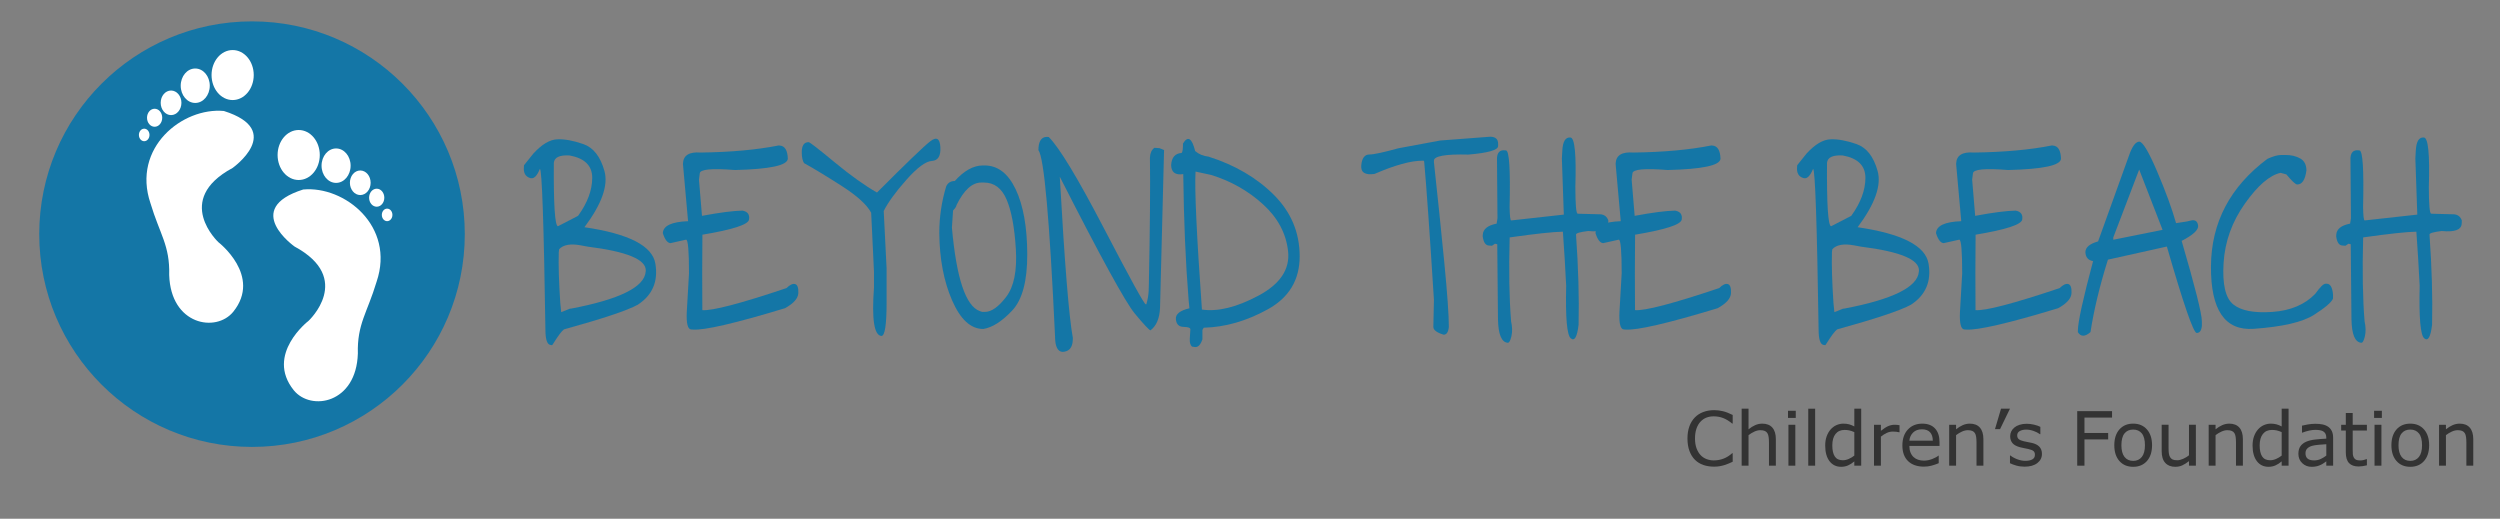 <?xml version="1.0" encoding="utf-8"?>
<!-- Generator: Adobe Illustrator 16.0.0, SVG Export Plug-In . SVG Version: 6.00 Build 0)  -->
<!DOCTYPE svg PUBLIC "-//W3C//DTD SVG 1.1//EN" "http://www.w3.org/Graphics/SVG/1.1/DTD/svg11.dtd">
<svg version="1.1" xmlns="http://www.w3.org/2000/svg" xmlns:xlink="http://www.w3.org/1999/xlink" x="0px" y="0px" width="400px"
	 height="83px" viewBox="0 0 400 83" enable-background="new 0 0 400 83" xml:space="preserve">
<rect x="0" y="0" width="400" height="83" fill="#808080" stroke="none"/>
<g id="circle">
	<path fill="#1476A6" d="M74.366,37.464c0,18.802-15.242,34.044-34.044,34.044S6.278,56.266,6.278,37.464S21.52,3.42,40.322,3.42
		S74.366,18.662,74.366,37.464z"/>
	<path fill="#FFFFFF" d="M37.197,26.883c0,0,8.5-6-1.375-9.125c-6.625-0.625-14.75,5.875-11.75,14.75c1.5,5,3.125,6.75,3,11.5
		c0.25,8,7.5,9.25,10.25,5.875c4.625-5.75-2.375-11.127-2.375-11.127S27.697,32.008,37.197,26.883z"/>
	<path fill="#FFFFFF" d="M47.132,39.447c0,0-8.5-6,1.375-9.125c6.625-0.625,14.75,5.875,11.75,14.75c-1.5,5-3.125,6.75-3,11.5
		c-0.25,8-7.5,9.25-10.25,5.875c-4.625-5.75,2.375-11.127,2.375-11.127S56.632,44.572,47.132,39.447z"/>
	<ellipse fill="#FFFFFF" cx="37.223" cy="12.008" rx="3.375" ry="4"/>
	<ellipse fill="#FFFFFF" cx="31.238" cy="13.716" rx="2.325" ry="2.756"/>
	<ellipse fill="#FFFFFF" cx="27.369" cy="16.45" rx="1.659" ry="1.966"/>
	<ellipse fill="#FFFFFF" cx="24.739" cy="18.841" rx="1.217" ry="1.442"/>
	<ellipse fill="#FFFFFF" cx="23.072" cy="21.591" rx="0.847" ry="1.003"/>
	<ellipse fill="#FFFFFF" cx="47.79" cy="24.8" rx="3.375" ry="4"/>
	<ellipse fill="#FFFFFF" cx="53.774" cy="26.508" rx="2.325" ry="2.756"/>
	<ellipse fill="#FFFFFF" cx="57.643" cy="29.242" rx="1.659" ry="1.966"/>
	<ellipse fill="#FFFFFF" cx="60.273" cy="31.633" rx="1.217" ry="1.442"/>
	<ellipse fill="#FFFFFF" cx="61.94" cy="34.383" rx="0.847" ry="1.003"/>
</g>
<g id="word">
	<g>
		<path fill="#1476A6" d="M93.345,23.056c1.595,0.56,2.716,1.989,3.362,4.288c0.646,2.299-0.419,5.303-3.196,9.011
			c7.092,1.036,10.874,2.978,11.349,5.826c0.474,2.849-0.463,5.04-2.812,6.572c-1.652,0.912-5.588,2.227-11.808,3.946
			c-0.359,0.249-0.964,1.057-1.813,2.424l-0.104,0.108l-0.275-0.046c-0.513-0.093-0.773-0.896-0.78-2.408
			c-0.26-17.111-0.555-25.697-0.884-25.759c-0.443,1.098-0.925,1.595-1.445,1.491l-0.092-0.015c-0.78-0.227-1.121-0.833-1.021-1.817
			l0.023-0.249l1.48-1.849c1.354-1.481,2.63-2.245,3.827-2.291C90.354,22.24,91.75,22.497,93.345,23.056z M88.612,26.055
			c-0.046,6.68,0.172,10.062,0.654,10.145l3.224-1.663c1.5-2.071,2.255-4.088,2.267-6.051c0.011-1.962-1.195-3.167-3.62-3.612
			C89.537,24.78,88.696,25.174,88.612,26.055z M89.46,39.881l-0.057,0.482c-0.062,2.041,0.019,4.738,0.241,8.094l0.149,1.492
			l1.423-0.575l0.092,0.015c7.818-1.48,11.818-3.458,12.002-5.934l0.012-0.124c0.107-1.792-2.987-3.082-9.283-3.869l-1.09-0.203
			C91.281,38.949,90.119,39.156,89.46,39.881z"/>
		<path fill="#1476A6" d="M124.584,23.273l0.184,0.015c0.811,0.062,1.239,0.761,1.285,2.098c-0.046,1.078-2.865,1.683-8.457,1.817
			c-3.726-0.3-5.604-0.119-5.634,0.544l-0.126,0.994l0.481,5.795c2.815-0.528,4.977-0.808,6.483-0.838
			c0.826,0.155,1.174,0.634,1.044,1.437c-0.13,0.803-2.616,1.608-7.458,2.417l-0.034,6.09l0.022,5.981
			c1.599,0.125,6.085-1.051,13.46-3.527c0.551-0.538,1.014-0.753,1.389-0.645c0.374,0.109,0.545,0.588,0.51,1.437
			c-0.034,0.85-0.744,1.658-2.128,2.424c-7.994,2.424-12.909,3.563-14.745,3.418l-0.275-0.015c-0.551-0.042-0.784-0.974-0.7-2.796
			l0.356-6.199c0-3.552-0.153-5.345-0.459-5.375l-2.514,0.559c-0.489-0.041-0.895-0.575-1.216-1.6
			c0.054-1.181,1.399-1.818,4.039-1.912l-0.815-9.104v-0.124c0.054-1.315,0.999-1.901,2.835-1.756
			C116.946,24.345,121.104,23.967,124.584,23.273z"/>
		<path fill="#1476A6" d="M129.381,22.745c0.176,0,1.555,1.067,4.137,3.2c2.582,2.134,4.848,3.754,6.799,4.862
			c4.674-4.681,7.514-7.413,8.52-8.195c1.006-0.781,1.547-0.468,1.624,0.94c0.076,1.409-0.377,2.142-1.36,2.198
			c-0.982,0.058-2.341,1.062-4.073,3.014c-1.732,1.953-2.943,3.618-3.632,4.995l0.459,9.182v5.469c0,3.563-0.275,5.344-0.826,5.344
			c-1.163-0.083-1.561-2.651-1.193-7.706v-2.61l-0.447-9.399c-0.681-1.273-2.23-2.688-4.647-4.241s-4.448-2.786-6.093-3.698
			c-0.245-0.383-0.367-0.963-0.367-1.74C128.28,23.284,128.647,22.745,129.381,22.745z"/>
		<path fill="#1476A6" d="M157.264,26.474h0.275c2.111,0,3.771,1.279,4.98,3.837c1.208,2.559,1.822,5.998,1.842,10.316
			c0.019,4.32-0.788,7.344-2.422,9.073c-1.633,1.73-3.173,2.709-4.618,2.937c-1.996,0-3.658-1.525-4.985-4.576
			c-1.328-3.049-2.011-6.641-2.049-10.774c0-2.537,0.367-5.023,1.102-7.457c0.26-0.58,0.719-0.87,1.377-0.87
			C154.258,27.303,155.757,26.474,157.264,26.474z M152.307,36.417c0.719,8.1,2.207,12.553,4.464,13.361l0.367,0.124h0.459
			c1.048,0,2.186-0.811,3.414-2.432c1.228-1.62,1.736-4.164,1.525-7.628c-0.21-3.465-0.703-6.103-1.479-7.916
			c-0.777-1.812-1.979-2.718-3.609-2.718h-0.459c-1.445,0-2.762,1.202-3.947,3.604c0,0.186-0.184,0.477-0.551,0.87L152.307,36.417z"
			/>
		<path fill="#1476A6" d="M184.7,23.646l0.826,0.062l0.724,0.296l-0.643,25.23c-0.069,1.698-0.578,2.905-1.526,3.619
			c-0.215-0.031-1.056-0.929-2.524-2.695c-1.469-1.766-5.466-9.06-11.991-21.882c0.772,13.817,1.469,22.414,2.089,25.79
			l-0.012,0.373c-0.054,1.201-0.601,1.823-1.641,1.864c-0.766-0.052-1.163-0.829-1.193-2.331v-0.124
			c-0.873-18.747-1.76-28.685-2.662-29.814l0.022-0.497c0.114-1.211,0.658-1.75,1.63-1.616c1.69,1.678,4.637,6.554,8.841,14.627
			c4.203,8.073,6.432,12.121,6.684,12.141h0.092c0.214-0.755,0.337-1.45,0.367-2.082l0.034-0.995
			c0.184-9.166,0.241-15.965,0.173-20.399C184.019,24.501,184.256,23.978,184.7,23.646z"/>
		<path fill="#1476A6" d="M191.229,24.174c0.604,0.508,1.315,0.803,2.134,0.886c4.238,1.346,7.727,3.39,10.465,6.128
			c2.739,2.74,4.112,6.005,4.12,9.796c0.007,3.791-1.692,6.626-5.101,8.506s-6.826,2.861-10.253,2.944l-0.206,0.357v1.492
			c-0.291,0.88-0.685,1.294-1.182,1.243l-0.459-0.062c-0.291-0.218-0.418-0.647-0.379-1.29l0.092-1.476
			c0.015-0.249-0.351-0.381-1.096-0.396c-0.746-0.016-1.153-0.428-1.223-1.235c-0.068-0.808,0.654-1.388,2.169-1.74l-0.126-1.273
			c-0.49-6.069-0.776-12.801-0.861-20.197c-1.277,0.197-1.923-0.29-1.938-1.461c0.076-1.211,0.639-1.854,1.687-1.926
			c0.146-0.176,0.214-0.678,0.207-1.507C190.058,21.679,190.708,22.083,191.229,24.174z M191.287,27.452
			c-0.169,2.766,0.172,10.125,1.021,22.077c2.547,0.373,5.559-0.367,9.036-2.221c3.477-1.854,5.06-4.218,4.75-7.092
			c-0.31-2.875-1.656-5.391-4.039-7.55c-2.383-2.16-5.154-3.722-8.313-4.684L191.287,27.452z"/>
		<path fill="#1476A6" d="M238.413,21.875c0.856,0,1.285,0.373,1.285,1.119v0.373c0,0.643-1.591,1.098-4.773,1.367
			c-3.664-0.093-5.496,0.233-5.496,0.979v0.249c0.612,5.625,1.163,10.945,1.652,15.964c0.489,5.018,0.734,8.48,0.734,10.385
			c-0.084,0.829-0.359,1.243-0.826,1.243c-1.102-0.332-1.652-0.746-1.652-1.243l0.092-4.35c-0.673-10.667-1.193-18.042-1.561-22.123
			l-0.092-0.125h-0.184c-1.866,0-4.418,0.705-7.653,2.113c-1.53,0.229-2.241-0.232-2.135-1.382c0.107-1.149,0.544-1.725,1.309-1.725
			c0.688,0,2.229-0.331,4.624-0.994l6.701-1.243L238.413,21.875z"/>
		<path fill="#1476A6" d="M251.276,22c0.681,0.062,0.941,2.703,0.78,7.923c0.008,2.817,0.13,4.236,0.367,4.257l0.092,0.016
			l3.592,0.093c0.612,0.062,1.021,0.394,1.228,0.994l-0.022,0.497c-0.054,0.994-1.117,1.388-3.19,1.181
			c-1.301,0.156-1.954,0.343-1.962,0.56c0.375,5.262,0.513,10.073,0.413,14.433c-0.229,1.967-0.648,2.693-1.257,2.175
			c-0.607-0.519-0.851-3.32-0.729-8.406c-0.138-2.827-0.313-5.711-0.527-8.653c-1.515,0.021-4.354,0.326-8.515,0.917
			c-0.146,5.333-0.068,9.808,0.229,13.423c0.199,0.891,0.214,1.693,0.046,2.408c-0.168,0.715-0.367,1.057-0.597,1.025
			c-0.986-0.093-1.503-1.347-1.549-3.76c-0.054-5.023-0.092-9.027-0.115-12.009l-0.367-0.078l-0.481,0.326l-0.551-0.046
			c-0.497-0.052-0.807-0.538-0.93-1.46l0.012-0.249c0.046-0.911,0.784-1.507,2.215-1.787l0.138-0.854l-0.08-9.632
			c0.053-0.911,0.474-1.326,1.262-1.243l0.184,0.016c0.521,0.052,0.711,3.071,0.574,9.057c0.022,1.409,0.106,2.124,0.252,2.144
			l8.422-0.932l-0.31-8.98l0.069-1.243C250.044,22.621,250.48,21.917,251.276,22z"/>
		<path fill="#1476A6" d="M273.812,23.273l0.184,0.015c0.811,0.062,1.239,0.761,1.285,2.098c-0.046,1.078-2.865,1.683-8.457,1.817
			c-3.726-0.3-5.604-0.119-5.634,0.544l-0.126,0.994l0.481,5.795c2.815-0.528,4.977-0.808,6.483-0.838
			c0.826,0.155,1.174,0.634,1.044,1.437c-0.13,0.803-2.616,1.608-7.458,2.417l-0.034,6.09l0.022,5.981
			c1.599,0.125,6.085-1.051,13.46-3.527c0.551-0.538,1.014-0.753,1.389-0.645c0.374,0.109,0.545,0.588,0.51,1.437
			c-0.034,0.85-0.744,1.658-2.128,2.424c-7.994,2.424-12.909,3.563-14.745,3.418l-0.275-0.015c-0.551-0.042-0.784-0.974-0.7-2.796
			l0.356-6.199c0-3.552-0.153-5.345-0.459-5.375l-2.514,0.559c-0.489-0.041-0.895-0.575-1.216-1.6
			c0.054-1.181,1.399-1.818,4.039-1.912l-0.815-9.104v-0.124c0.054-1.315,0.999-1.901,2.835-1.756
			C266.173,24.345,270.332,23.967,273.812,23.273z"/>
		<path fill="#1476A6" d="M297.054,23.056c1.595,0.56,2.715,1.989,3.361,4.288s-0.418,5.303-3.195,9.011
			c7.092,1.036,10.874,2.978,11.349,5.826c0.474,2.849-0.463,5.04-2.812,6.572c-1.652,0.912-5.588,2.227-11.808,3.946
			c-0.359,0.249-0.964,1.057-1.813,2.424l-0.104,0.108l-0.275-0.046c-0.513-0.093-0.772-0.896-0.78-2.408
			c-0.26-17.111-0.555-25.697-0.884-25.759c-0.443,1.098-0.926,1.595-1.445,1.491l-0.092-0.015c-0.78-0.227-1.121-0.833-1.021-1.817
			l0.022-0.249l1.48-1.849c1.354-1.481,2.63-2.245,3.827-2.291C294.063,22.24,295.458,22.497,297.054,23.056z M292.321,26.055
			c-0.046,6.68,0.172,10.062,0.653,10.145l3.225-1.663c1.499-2.071,2.255-4.088,2.267-6.051c0.012-1.962-1.195-3.167-3.62-3.612
			C293.246,24.78,292.405,25.174,292.321,26.055z M293.169,39.881l-0.057,0.482c-0.062,2.041,0.019,4.738,0.24,8.094l0.149,1.492
			l1.423-0.575l0.092,0.015c7.818-1.48,11.818-3.458,12.002-5.934l0.012-0.124c0.107-1.792-2.987-3.082-9.283-3.869l-1.09-0.203
			C294.99,38.949,293.828,39.156,293.169,39.881z"/>
		<path fill="#1476A6" d="M328.293,23.273l0.184,0.015c0.811,0.062,1.239,0.761,1.285,2.098c-0.046,1.078-2.865,1.683-8.457,1.817
			c-3.726-0.3-5.604-0.119-5.634,0.544l-0.126,0.994l0.481,5.795c2.815-0.528,4.977-0.808,6.483-0.838
			c0.826,0.155,1.174,0.634,1.044,1.437c-0.13,0.803-2.616,1.608-7.458,2.417l-0.034,6.09l0.022,5.981
			c1.599,0.125,6.085-1.051,13.46-3.527c0.551-0.538,1.014-0.753,1.389-0.645c0.374,0.109,0.545,0.588,0.51,1.437
			c-0.034,0.85-0.744,1.658-2.128,2.424c-7.994,2.424-12.909,3.563-14.745,3.418l-0.275-0.015c-0.551-0.042-0.784-0.974-0.7-2.796
			l0.356-6.199c0-3.552-0.153-5.345-0.459-5.375l-2.514,0.559c-0.489-0.041-0.895-0.575-1.216-1.6
			c0.054-1.181,1.399-1.818,4.039-1.912l-0.815-9.104v-0.124c0.054-1.315,0.999-1.901,2.835-1.756
			C320.655,24.345,324.813,23.967,328.293,23.273z"/>
		<path fill="#1476A6" d="M342.281,22.667c0.551,0,1.507,1.595,2.868,4.785c1.361,3.19,2.368,5.94,3.018,8.25l1.722-0.264
			l0.665-0.156c0.658-0.155,1.039,0.109,1.143,0.792c0.103,0.684-0.775,1.507-2.634,2.471c2.157,7.374,3.235,11.662,3.235,12.864
			v0.746c-0.076,0.746-0.352,1.119-0.826,1.119c-0.52,0-2.111-4.609-4.773-13.828l-9.432,2.098
			c-1.323,4.226-2.253,8.089-2.788,11.59c-0.872,0.766-1.546,0.771-2.02,0.016v-0.249c0-1.337,0.811-5.044,2.433-11.124
			c-0.788-0.135-1.197-0.611-1.229-1.429c0-0.767,0.678-1.341,2.031-1.725l5.118-14.215
			C341.286,23.248,341.776,22.667,342.281,22.667z M338.126,37.986v0.373l7.884-1.585l-3.741-9.647L338.126,37.986z"/>
		<path fill="#1476A6" d="M364.99,24.796h0.734c0.887,0,1.659,0.187,2.317,0.559c0.658,0.373,0.987,1.016,0.987,1.927
			c-0.199,1.491-0.689,2.237-1.469,2.237c-0.269,0-0.85-0.538-1.744-1.616l-0.918-0.249c-1.744,0.373-3.647,2.012-5.709,4.917
			c-2.062,2.905-3.2,6.066-3.414,9.484c-0.214,3.418,0.299,5.632,1.538,6.643c1.239,1.009,3.319,1.413,6.242,1.211
			c2.922-0.202,5.217-1.167,6.885-2.897c0.765-1.077,1.315-1.616,1.652-1.616h0.184c0.573,0,0.91,0.581,1.01,1.74v0.621
			c-0.207,0.581-1.223,1.453-3.047,2.618c-1.824,1.165-5.039,1.911-9.645,2.237c-4.605,0.326-6.885-3.009-6.839-10.005
			s3.057-12.726,9.031-17.191C363.697,25.003,364.431,24.796,364.99,24.796z"/>
		<path fill="#1476A6" d="M387.834,22c0.681,0.062,0.941,2.703,0.78,7.923c0.008,2.817,0.13,4.236,0.367,4.257l0.092,0.016
			l3.592,0.093c0.612,0.062,1.021,0.394,1.228,0.994l-0.022,0.497c-0.054,0.994-1.117,1.388-3.19,1.181
			c-1.301,0.156-1.954,0.343-1.962,0.56c0.375,5.262,0.513,10.073,0.413,14.433c-0.229,1.967-0.648,2.693-1.257,2.175
			c-0.607-0.519-0.851-3.32-0.729-8.406c-0.138-2.827-0.313-5.711-0.527-8.653c-1.515,0.021-4.354,0.326-8.515,0.917
			c-0.146,5.333-0.068,9.808,0.229,13.423c0.199,0.891,0.214,1.693,0.046,2.408c-0.168,0.715-0.367,1.057-0.597,1.025
			c-0.986-0.093-1.503-1.347-1.549-3.76c-0.054-5.023-0.092-9.027-0.115-12.009l-0.367-0.078l-0.481,0.326l-0.551-0.046
			c-0.497-0.052-0.807-0.538-0.93-1.46l0.012-0.249c0.046-0.911,0.784-1.507,2.215-1.787l0.138-0.854l-0.08-9.632
			c0.053-0.911,0.474-1.326,1.262-1.243l0.184,0.016c0.521,0.052,0.711,3.071,0.574,9.057c0.022,1.409,0.106,2.124,0.252,2.144
			l8.422-0.932l-0.31-8.98l0.069-1.243C386.603,22.621,387.039,21.917,387.834,22z"/>
	</g>
	<g>
		<path fill="#333333" d="M277.232,73.875c-0.215,0.094-0.409,0.182-0.583,0.264s-0.401,0.168-0.683,0.258
			c-0.238,0.074-0.497,0.138-0.776,0.19s-0.587,0.079-0.923,0.079c-0.633,0-1.208-0.089-1.726-0.267s-0.968-0.456-1.351-0.835
			c-0.375-0.371-0.668-0.843-0.879-1.415s-0.316-1.237-0.316-1.995c0-0.719,0.102-1.361,0.305-1.928s0.496-1.045,0.879-1.436
			c0.371-0.379,0.819-0.668,1.345-0.867s1.108-0.299,1.749-0.299c0.469,0,0.937,0.057,1.403,0.17s0.985,0.313,1.556,0.598v1.377
			h-0.088c-0.48-0.402-0.957-0.695-1.43-0.879s-0.979-0.275-1.518-0.275c-0.441,0-0.839,0.071-1.192,0.214s-0.669,0.364-0.946,0.665
			c-0.27,0.293-0.479,0.663-0.63,1.11s-0.226,0.964-0.226,1.55c0,0.613,0.083,1.141,0.249,1.582s0.38,0.801,0.642,1.078
			c0.273,0.289,0.593,0.503,0.958,0.642s0.751,0.208,1.157,0.208c0.559,0,1.082-0.096,1.57-0.287s0.945-0.479,1.371-0.861h0.082
			V73.875z"/>
		<path fill="#333333" d="M284.137,74.508h-1.102v-3.727c0-0.301-0.018-0.583-0.053-0.847s-0.1-0.47-0.193-0.618
			c-0.098-0.164-0.238-0.286-0.422-0.366s-0.422-0.12-0.715-0.12c-0.301,0-0.615,0.074-0.943,0.223s-0.643,0.338-0.943,0.568v4.887
			h-1.102v-9.117h1.102v3.299c0.344-0.285,0.699-0.508,1.066-0.668s0.744-0.24,1.131-0.24c0.707,0,1.246,0.213,1.617,0.639
			s0.557,1.039,0.557,1.84V74.508z"/>
		<path fill="#333333" d="M287.322,66.867h-1.242v-1.143h1.242V66.867z M287.251,74.508h-1.102v-6.545h1.102V74.508z"/>
		<path fill="#333333" d="M290.424,74.508h-1.102v-9.117h1.102V74.508z"/>
		<path fill="#333333" d="M297.792,74.508h-1.102v-0.686c-0.316,0.273-0.646,0.486-0.99,0.639s-0.717,0.229-1.119,0.229
			c-0.781,0-1.401-0.301-1.86-0.902s-0.688-1.436-0.688-2.502c0-0.555,0.079-1.049,0.237-1.482s0.372-0.803,0.642-1.107
			c0.266-0.297,0.575-0.523,0.929-0.68s0.72-0.234,1.099-0.234c0.344,0,0.648,0.036,0.914,0.108s0.545,0.185,0.838,0.337v-2.836
			h1.102V74.508z M296.691,72.896v-3.756c-0.297-0.133-0.563-0.225-0.797-0.275s-0.49-0.076-0.768-0.076
			c-0.617,0-1.098,0.215-1.441,0.645s-0.516,1.039-0.516,1.828c0,0.777,0.133,1.368,0.398,1.772s0.691,0.606,1.277,0.606
			c0.313,0,0.629-0.069,0.949-0.208S296.414,73.115,296.691,72.896z"/>
		<path fill="#333333" d="M303.925,69.164h-0.059c-0.164-0.039-0.323-0.067-0.478-0.085s-0.337-0.026-0.548-0.026
			c-0.34,0-0.668,0.075-0.984,0.226s-0.621,0.345-0.914,0.583v4.646h-1.102v-6.545h1.102v0.967c0.438-0.352,0.823-0.601,1.157-0.747
			s0.675-0.22,1.022-0.22c0.191,0,0.33,0.005,0.416,0.015s0.215,0.028,0.387,0.056V69.164z"/>
		<path fill="#333333" d="M310.321,71.35h-4.822c0,0.402,0.061,0.753,0.182,1.052s0.287,0.544,0.498,0.735
			c0.203,0.188,0.444,0.328,0.724,0.422s0.587,0.141,0.923,0.141c0.445,0,0.894-0.089,1.345-0.267s0.772-0.353,0.964-0.524h0.059
			v1.201c-0.371,0.156-0.75,0.287-1.137,0.393s-0.793,0.158-1.219,0.158c-1.086,0-1.934-0.294-2.543-0.882s-0.914-1.423-0.914-2.505
			c0-1.07,0.292-1.92,0.876-2.549s1.353-0.943,2.306-0.943c0.883,0,1.563,0.258,2.042,0.773s0.718,1.248,0.718,2.197V71.35z
			 M309.249,70.506c-0.004-0.578-0.149-1.025-0.437-1.342s-0.724-0.475-1.31-0.475c-0.59,0-1.06,0.174-1.409,0.521
			s-0.548,0.779-0.595,1.295H309.249z"/>
		<path fill="#333333" d="M317.343,74.508h-1.102v-3.727c0-0.301-0.018-0.583-0.053-0.847s-0.1-0.47-0.193-0.618
			c-0.098-0.164-0.238-0.286-0.422-0.366s-0.422-0.12-0.715-0.12c-0.301,0-0.615,0.074-0.943,0.223s-0.643,0.338-0.943,0.568v4.887
			h-1.102v-6.545h1.102v0.727c0.344-0.285,0.699-0.508,1.066-0.668s0.744-0.24,1.131-0.24c0.707,0,1.246,0.213,1.617,0.639
			s0.557,1.039,0.557,1.84V74.508z"/>
		<path fill="#333333" d="M321.594,65.391l-1.588,3.275h-0.809l0.967-3.275H321.594z"/>
		<path fill="#333333" d="M326.712,72.621c0,0.598-0.247,1.088-0.741,1.471s-1.169,0.574-2.024,0.574
			c-0.484,0-0.929-0.058-1.333-0.173s-0.743-0.241-1.017-0.378v-1.236h0.059c0.348,0.262,0.734,0.47,1.16,0.624
			s0.834,0.231,1.225,0.231c0.484,0,0.863-0.078,1.137-0.234s0.41-0.402,0.41-0.738c0-0.258-0.074-0.453-0.223-0.586
			s-0.434-0.246-0.855-0.34c-0.156-0.035-0.36-0.076-0.612-0.123s-0.481-0.098-0.688-0.152c-0.574-0.152-0.981-0.376-1.222-0.671
			s-0.36-0.657-0.36-1.087c0-0.27,0.056-0.523,0.167-0.762s0.28-0.451,0.507-0.639c0.219-0.184,0.497-0.329,0.835-0.437
			s0.716-0.161,1.134-0.161c0.391,0,0.786,0.048,1.187,0.144s0.733,0.212,0.999,0.349v1.178h-0.059
			c-0.281-0.207-0.623-0.382-1.025-0.524s-0.797-0.214-1.184-0.214c-0.402,0-0.742,0.077-1.02,0.231s-0.416,0.384-0.416,0.688
			c0,0.27,0.084,0.473,0.252,0.609c0.164,0.137,0.43,0.248,0.797,0.334c0.203,0.047,0.431,0.094,0.683,0.141s0.462,0.09,0.63,0.129
			c0.512,0.117,0.906,0.318,1.184,0.604C326.574,71.762,326.712,72.145,326.712,72.621z"/>
		<path fill="#333333" d="M337.927,66.814h-4.412v2.461h3.791v1.031h-3.791v4.201h-1.16v-8.725h5.572V66.814z"/>
		<path fill="#333333" d="M344.329,71.238c0,1.066-0.273,1.908-0.82,2.525s-1.279,0.926-2.197,0.926
			c-0.926,0-1.661-0.309-2.206-0.926s-0.817-1.459-0.817-2.525s0.272-1.909,0.817-2.528s1.28-0.929,2.206-0.929
			c0.918,0,1.65,0.31,2.197,0.929S344.329,70.172,344.329,71.238z M343.192,71.238c0-0.848-0.166-1.478-0.498-1.89
			s-0.793-0.618-1.383-0.618c-0.598,0-1.062,0.206-1.392,0.618s-0.495,1.042-0.495,1.89c0,0.82,0.166,1.442,0.498,1.866
			s0.795,0.636,1.389,0.636c0.586,0,1.046-0.21,1.38-0.63S343.192,72.066,343.192,71.238z"/>
		<path fill="#333333" d="M351.34,74.508h-1.102v-0.727c-0.371,0.293-0.727,0.518-1.066,0.674s-0.715,0.234-1.125,0.234
			c-0.688,0-1.223-0.21-1.605-0.63s-0.574-1.036-0.574-1.849v-4.248h1.102v3.727c0,0.332,0.016,0.616,0.047,0.853
			s0.098,0.438,0.199,0.606c0.105,0.172,0.242,0.297,0.41,0.375s0.412,0.117,0.732,0.117c0.285,0,0.597-0.074,0.935-0.223
			s0.653-0.338,0.946-0.568v-4.887h1.102V74.508z"/>
		<path fill="#333333" d="M358.861,74.508h-1.102v-3.727c0-0.301-0.018-0.583-0.053-0.847s-0.1-0.47-0.193-0.618
			c-0.098-0.164-0.238-0.286-0.422-0.366s-0.422-0.12-0.715-0.12c-0.301,0-0.615,0.074-0.943,0.223s-0.643,0.338-0.943,0.568v4.887
			h-1.102v-6.545h1.102v0.727c0.344-0.285,0.699-0.508,1.066-0.668s0.744-0.24,1.131-0.24c0.707,0,1.246,0.213,1.617,0.639
			s0.557,1.039,0.557,1.84V74.508z"/>
		<path fill="#333333" d="M366.17,74.508h-1.102v-0.686c-0.316,0.273-0.646,0.486-0.99,0.639s-0.717,0.229-1.119,0.229
			c-0.781,0-1.401-0.301-1.86-0.902s-0.688-1.436-0.688-2.502c0-0.555,0.079-1.049,0.237-1.482s0.372-0.803,0.642-1.107
			c0.266-0.297,0.575-0.523,0.929-0.68s0.72-0.234,1.099-0.234c0.344,0,0.648,0.036,0.914,0.108s0.545,0.185,0.838,0.337v-2.836
			h1.102V74.508z M365.069,72.896v-3.756c-0.297-0.133-0.563-0.225-0.797-0.275s-0.49-0.076-0.768-0.076
			c-0.617,0-1.098,0.215-1.441,0.645s-0.516,1.039-0.516,1.828c0,0.777,0.133,1.368,0.398,1.772s0.691,0.606,1.277,0.606
			c0.313,0,0.629-0.069,0.949-0.208S364.792,73.115,365.069,72.896z"/>
		<path fill="#333333" d="M373.304,74.508h-1.096v-0.697c-0.098,0.066-0.229,0.159-0.396,0.278s-0.327,0.214-0.483,0.284
			c-0.184,0.09-0.395,0.165-0.633,0.226s-0.518,0.091-0.838,0.091c-0.59,0-1.09-0.195-1.5-0.586s-0.615-0.889-0.615-1.494
			c0-0.496,0.106-0.897,0.319-1.204s0.517-0.548,0.911-0.724c0.398-0.176,0.877-0.295,1.436-0.357s1.158-0.109,1.799-0.141v-0.17
			c0-0.25-0.044-0.457-0.132-0.621s-0.214-0.293-0.378-0.387c-0.156-0.09-0.344-0.15-0.563-0.182s-0.447-0.047-0.686-0.047
			c-0.289,0-0.611,0.038-0.967,0.114s-0.723,0.187-1.102,0.331h-0.059v-1.119c0.215-0.059,0.525-0.123,0.932-0.193
			s0.807-0.105,1.201-0.105c0.461,0,0.862,0.038,1.204,0.114s0.638,0.206,0.888,0.39c0.246,0.18,0.434,0.412,0.563,0.697
			s0.193,0.639,0.193,1.061V74.508z M372.208,72.896v-1.822c-0.336,0.02-0.731,0.049-1.187,0.088s-0.815,0.096-1.081,0.17
			c-0.316,0.09-0.572,0.229-0.768,0.419s-0.293,0.45-0.293,0.782c0,0.375,0.113,0.657,0.34,0.847s0.572,0.284,1.037,0.284
			c0.387,0,0.74-0.075,1.061-0.226S371.935,73.107,372.208,72.896z"/>
		<path fill="#333333" d="M378.704,74.449c-0.207,0.055-0.433,0.1-0.677,0.135s-0.462,0.053-0.653,0.053
			c-0.668,0-1.176-0.18-1.523-0.539s-0.521-0.936-0.521-1.729v-3.48h-0.744v-0.926h0.744v-1.881h1.102v1.881h2.273v0.926h-2.273
			v2.982c0,0.344,0.008,0.612,0.023,0.806s0.07,0.374,0.164,0.542c0.086,0.156,0.204,0.271,0.354,0.343s0.38,0.108,0.688,0.108
			c0.18,0,0.367-0.026,0.563-0.079s0.336-0.097,0.422-0.132h0.059V74.449z"/>
		<path fill="#333333" d="M381.097,66.867h-1.242v-1.143h1.242V66.867z M381.027,74.508h-1.102v-6.545h1.102V74.508z"/>
		<path fill="#333333" d="M388.665,71.238c0,1.066-0.273,1.908-0.82,2.525s-1.279,0.926-2.197,0.926
			c-0.926,0-1.661-0.309-2.206-0.926s-0.817-1.459-0.817-2.525s0.272-1.909,0.817-2.528s1.28-0.929,2.206-0.929
			c0.918,0,1.65,0.31,2.197,0.929S388.665,70.172,388.665,71.238z M387.528,71.238c0-0.848-0.166-1.478-0.498-1.89
			s-0.793-0.618-1.383-0.618c-0.598,0-1.062,0.206-1.392,0.618s-0.495,1.042-0.495,1.89c0,0.82,0.166,1.442,0.498,1.866
			s0.795,0.636,1.389,0.636c0.586,0,1.046-0.21,1.38-0.63S387.528,72.066,387.528,71.238z"/>
		<path fill="#333333" d="M395.722,74.508h-1.102v-3.727c0-0.301-0.018-0.583-0.053-0.847s-0.1-0.47-0.193-0.618
			c-0.098-0.164-0.238-0.286-0.422-0.366s-0.422-0.12-0.715-0.12c-0.301,0-0.615,0.074-0.943,0.223s-0.643,0.338-0.943,0.568v4.887
			h-1.102v-6.545h1.102v0.727c0.344-0.285,0.699-0.508,1.066-0.668s0.744-0.24,1.131-0.24c0.707,0,1.246,0.213,1.617,0.639
			s0.557,1.039,0.557,1.84V74.508z"/>
	</g>
</g>
</svg>
